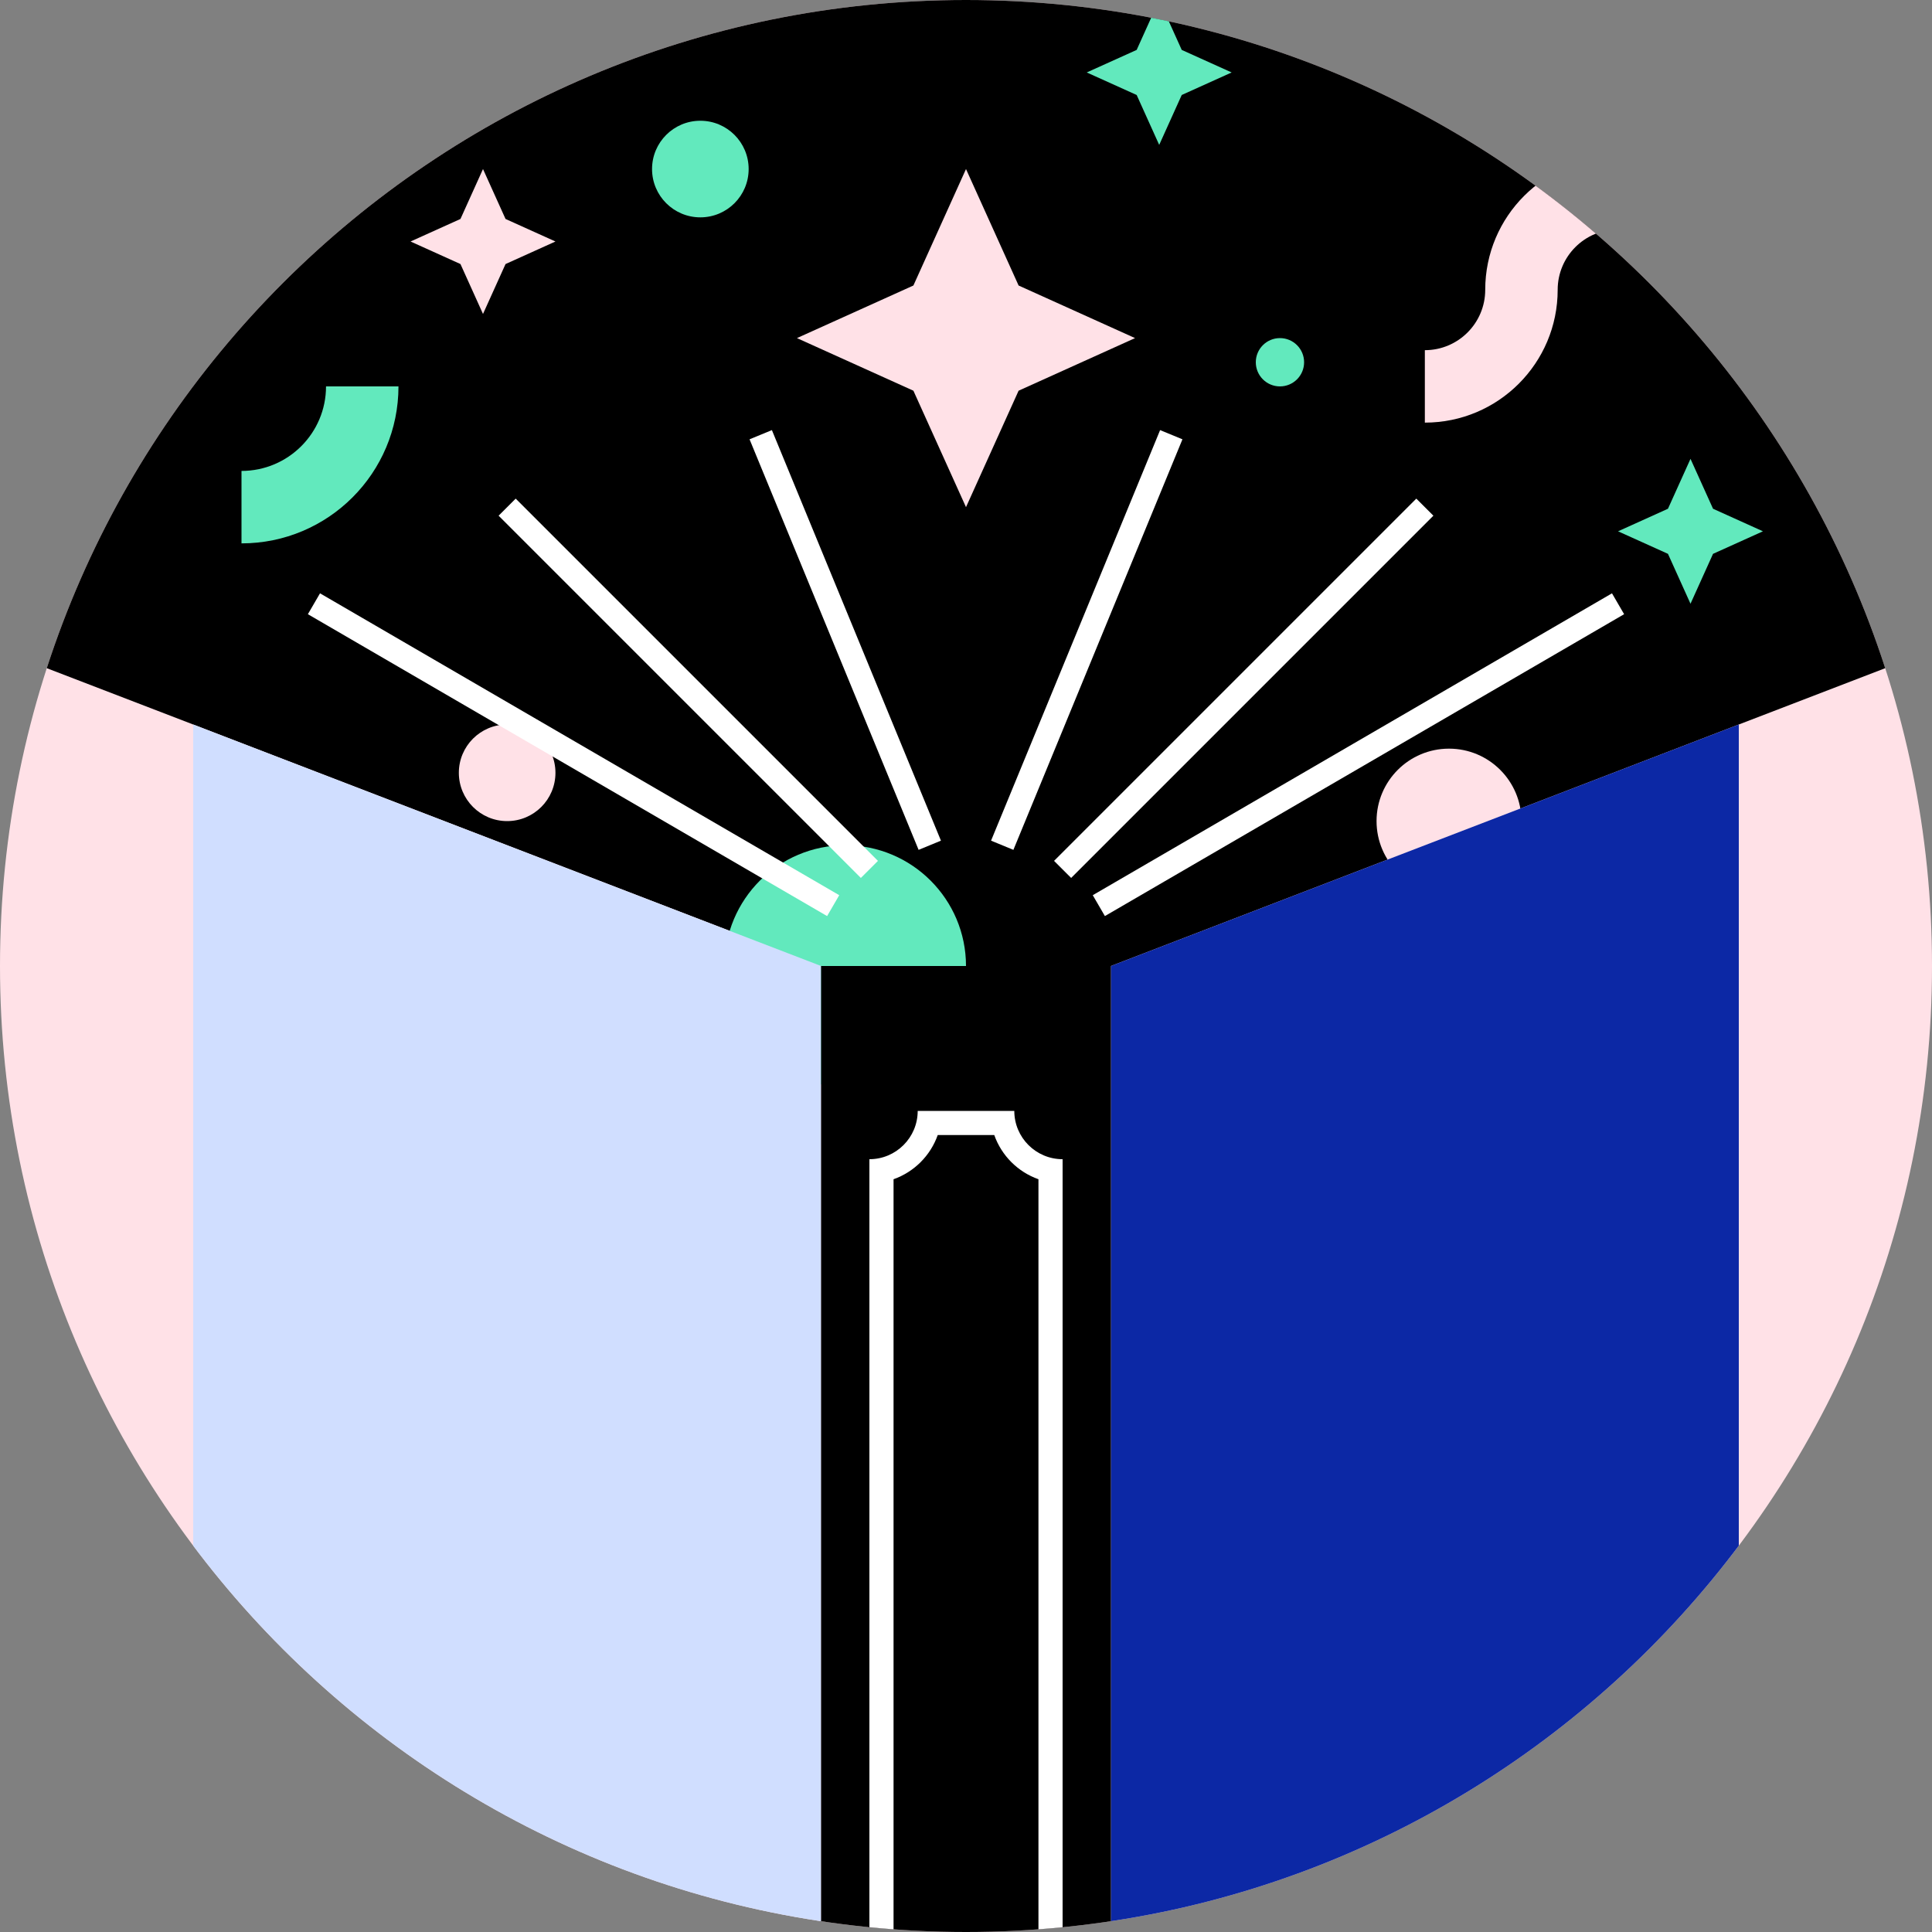 <svg width="128" height="128" viewBox="0 0 128 128" fill="none" xmlns="http://www.w3.org/2000/svg">
<rect x="0" y="0" width="128" height="128" fill="#808080" stroke="none"/>
<g clip-path="url(#clip0)">
<path d="M0 64C0 28.654 28.654 0 64 0C99.346 0 128 28.654 128 64C128 99.346 99.346 128 64 128C28.654 128 0 99.346 0 64Z" fill="#FFE1E7"/>
<path d="M12.8 48L-8 40V0H136V40L115.2 48L73.6 64H54.4L12.8 48Z" fill="black"/>
<path fill-rule="evenodd" clip-rule="evenodd" d="M107.2 15.2C104.991 15.2 103.2 16.991 103.2 19.2C103.2 24.06 99.26 28 94.4 28V23.2C96.609 23.2 98.4 21.409 98.4 19.2C98.4 14.34 102.34 10.4 107.2 10.4V15.2Z" fill="#FFE1E7"/>
<path fill-rule="evenodd" clip-rule="evenodd" d="M16 31.2C19.093 31.2 21.6 28.693 21.6 25.6H26.4C26.4 31.344 21.744 36 16 36V31.2Z" fill="#62E9BD"/>
<path d="M64 11.2L67.485 18.916L75.2 22.4L67.485 25.885L64 33.6L60.515 25.885L52.8 22.4L60.515 18.916L64 11.2Z" fill="#FFE1E7"/>
<path d="M112 30.4L113.493 33.706L116.8 35.2L113.493 36.693L112 40L110.507 36.693L107.2 35.2L110.507 33.706L112 30.4Z" fill="#62E9BD"/>
<path d="M32 11.2L33.493 14.507L36.8 16L33.493 17.494L32 20.8L30.507 17.494L27.2 16L30.507 14.507L32 11.2Z" fill="#FFE1E7"/>
<path d="M76.8 0L78.293 3.307L81.6 4.8L78.293 6.293L76.8 9.6L75.307 6.293L72 4.8L75.307 3.307L76.8 0Z" fill="#62E9BD"/>
<ellipse cx="46.4" cy="11.2" rx="3.2" ry="3.2" fill="#62E9BD"/>
<ellipse cx="84.8" cy="24" rx="1.6" ry="1.6" fill="#62E9BD"/>
<ellipse cx="33.6" cy="51.2" rx="3.2" ry="3.2" fill="#FFE1E7"/>
<ellipse cx="96" cy="54.4" rx="4.8" ry="4.8" fill="#FFE1E7"/>
<circle cx="56" cy="64" r="8" fill="#62E9BD"/>
<path d="M73.6 64L115.2 48V128L73.6 144V64Z" fill="#0C28A5"/>
<path d="M12.8 48L54.4 64V144L12.8 128V48Z" fill="#D0DEFF"/>
<rect x="54.4" y="64" width="19.2" height="64" fill="black"/>
<path fill-rule="evenodd" clip-rule="evenodd" d="M67.2 73.6C67.2 75.367 68.633 76.8 70.4 76.8L70.4 156.8H57.6L57.6 76.8C59.367 76.8 60.8 75.367 60.8 73.6H67.2ZM59.2 78.127C60.564 77.645 61.645 76.564 62.127 75.2L65.873 75.2C66.355 76.564 67.436 77.645 68.8 78.127L68.8 155.2H59.2L59.2 78.127Z" fill="white"/>
<path fill-rule="evenodd" clip-rule="evenodd" d="M21.202 39.309L55.602 59.309L54.798 60.692L20.398 40.692L21.202 39.309Z" fill="white"/>
<path fill-rule="evenodd" clip-rule="evenodd" d="M34.166 33.035L58.166 57.035L57.034 58.166L33.034 34.166L34.166 33.035Z" fill="white"/>
<path fill-rule="evenodd" clip-rule="evenodd" d="M93.834 33.035L69.834 57.035L70.966 58.166L94.966 34.166L93.834 33.035Z" fill="white"/>
<path fill-rule="evenodd" clip-rule="evenodd" d="M51.14 28.496L62.34 55.696L60.86 56.305L49.66 29.105L51.14 28.496Z" fill="white"/>
<path fill-rule="evenodd" clip-rule="evenodd" d="M106.798 39.309L72.398 59.309L73.202 60.692L107.602 40.692L106.798 39.309Z" fill="white"/>
<path fill-rule="evenodd" clip-rule="evenodd" d="M76.86 28.496L65.66 55.696L67.14 56.305L78.34 29.105L76.86 28.496Z" fill="white"/>
</g>
<defs>
<clipPath id="clip0">
<path d="M0 64C0 28.654 28.654 0 64 0C99.346 0 128 28.654 128 64C128 99.346 99.346 128 64 128C28.654 128 0 99.346 0 64Z" fill="white"/>
</clipPath>
</defs>
</svg>
